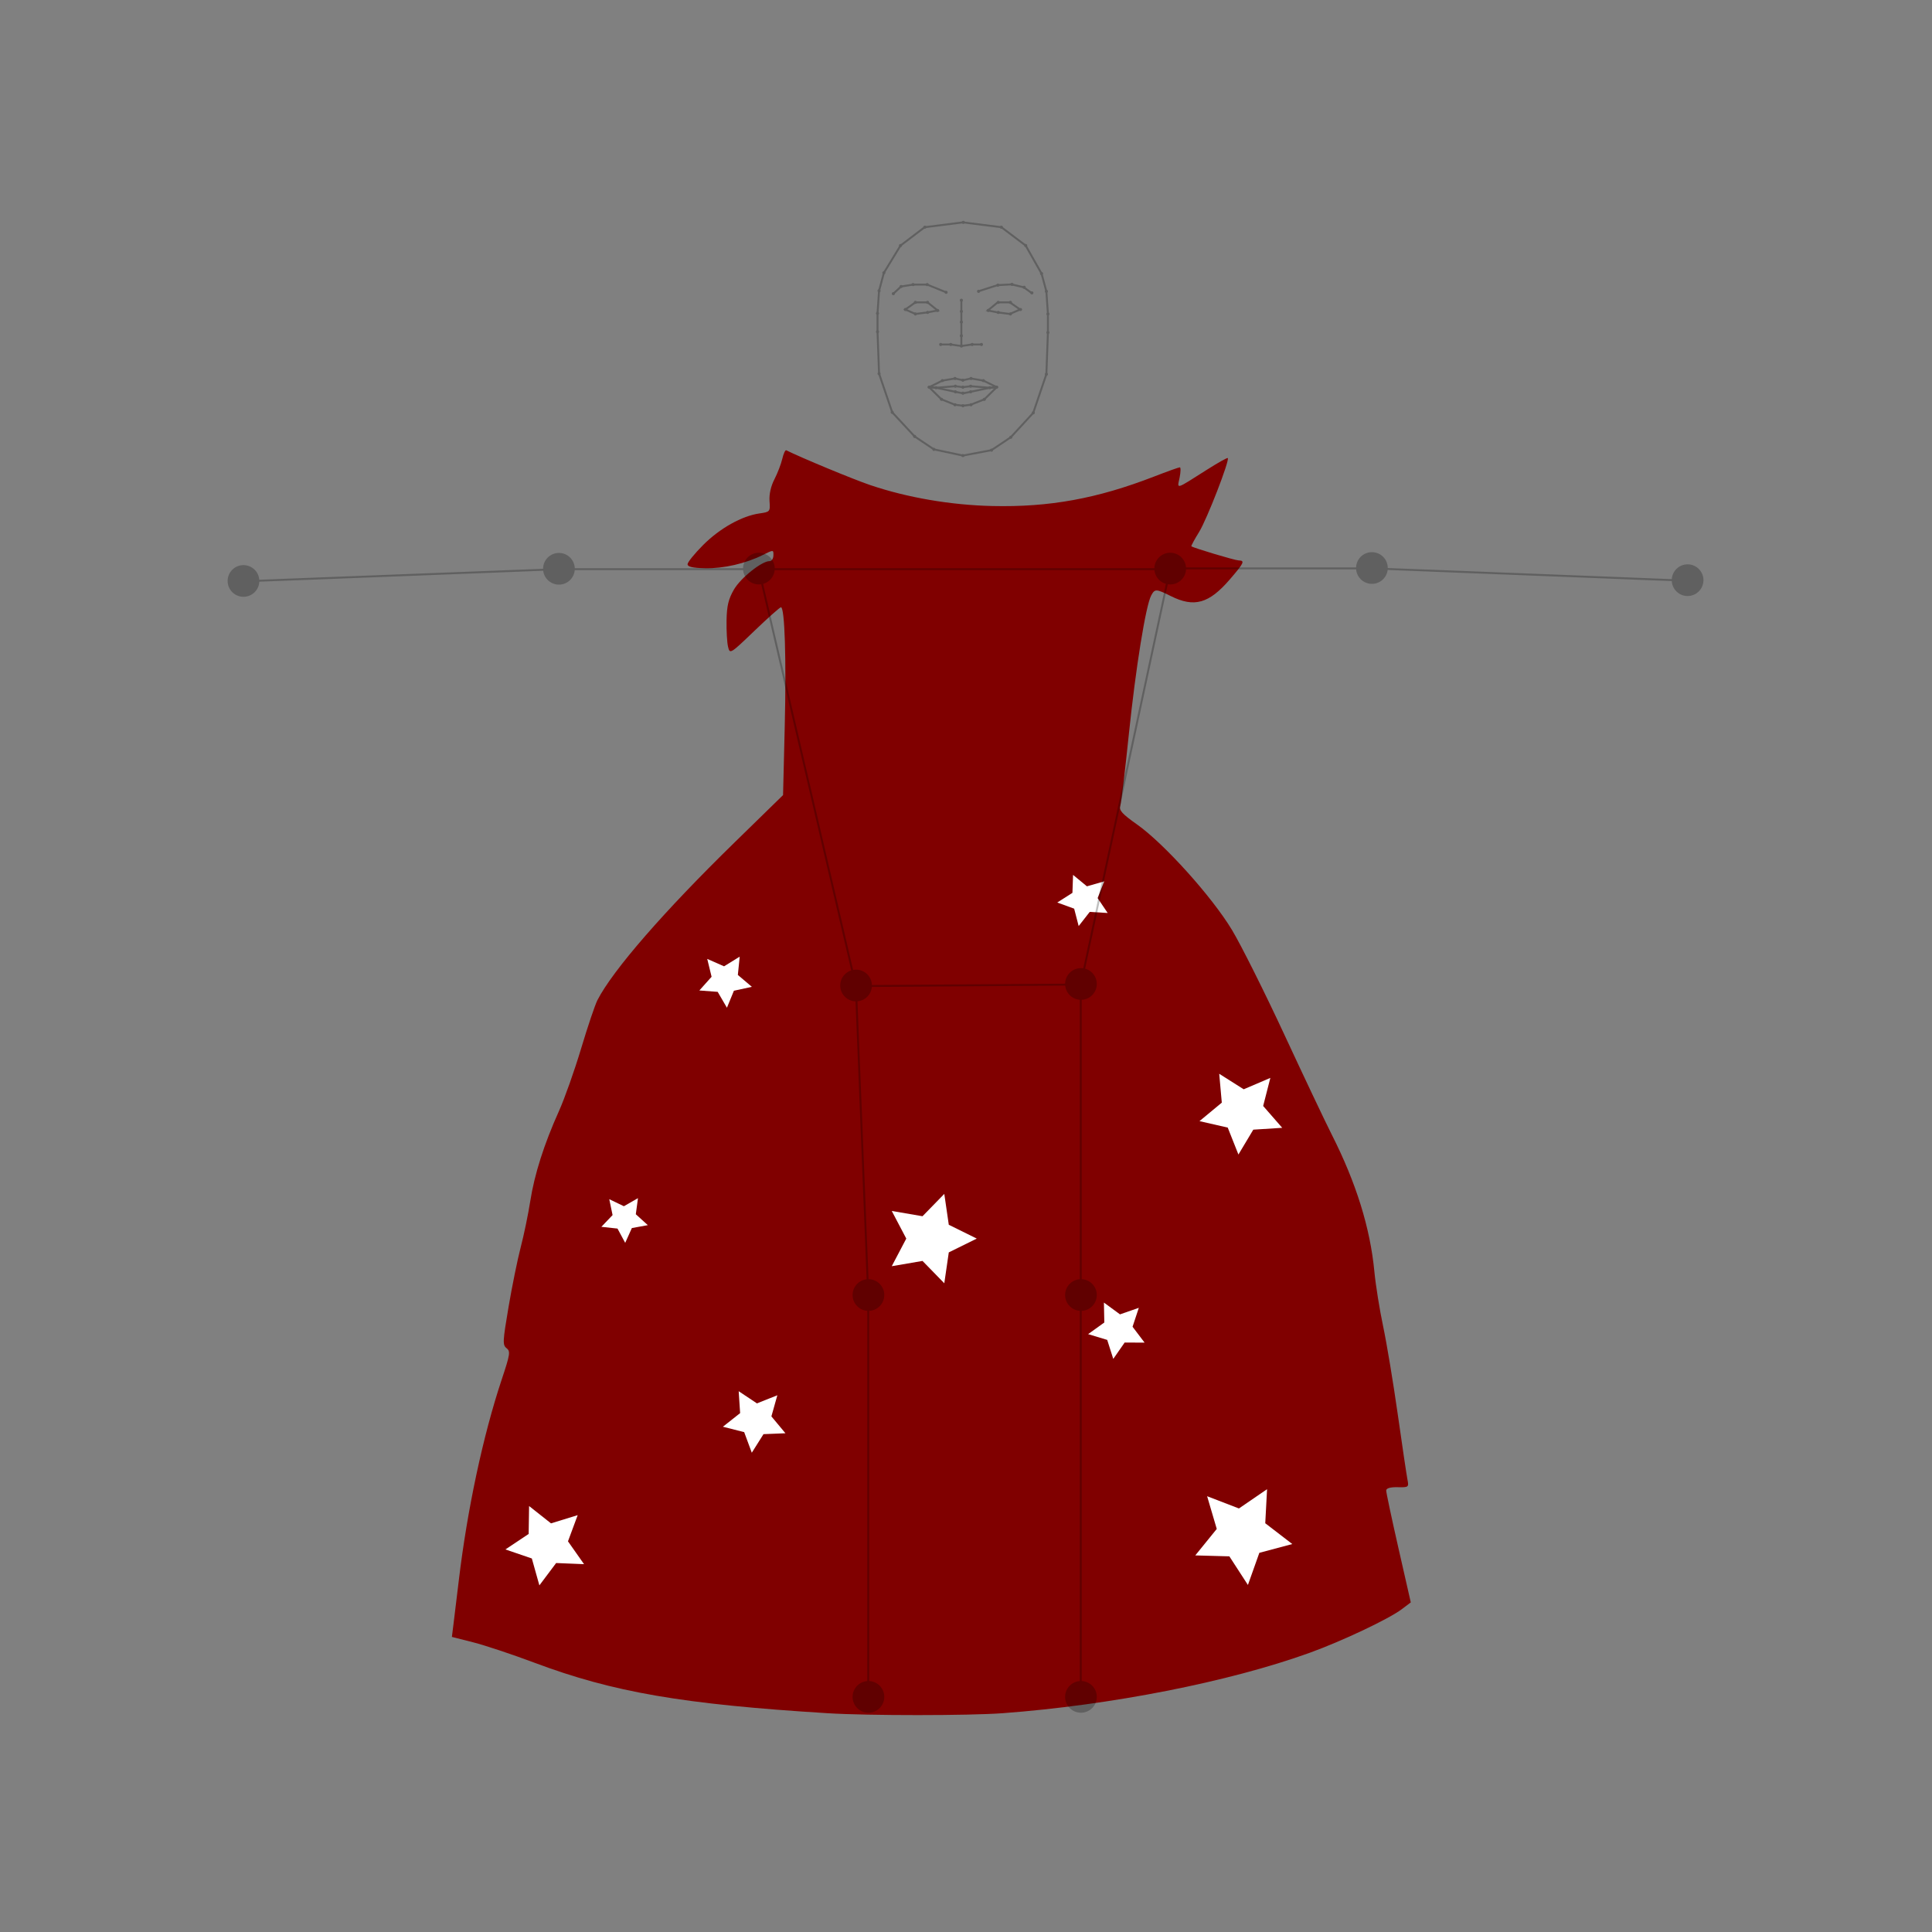 <?xml version="1.0" encoding="UTF-8" standalone="no"?>
<!-- Generator: Adobe Illustrator 24.0.1, SVG Export Plug-In . SVG Version: 6.00 Build 0)  -->

<svg
   version="1.1"
   id="Layer_1"
   x="0px"
   y="0px"
   width="1000px"
   height="1000px"
   viewBox="0 0 1000 1000"
   style="enable-background:new 0 0 1000 1000;"
   xml:space="preserve"
   sodipodi:docname="initEdit.svg"
   inkscape:version="1.2.1 (9c6d41e410, 2022-07-14)"
   xmlns:inkscape="http://www.inkscape.org/namespaces/inkscape"
   xmlns:sodipodi="http://sodipodi.sourceforge.net/DTD/sodipodi-0.dtd"
   xmlns="http://www.w3.org/2000/svg"
   xmlns:svg="http://www.w3.org/2000/svg"><rect x="0" y="0" width="1000" height="1000" fill="#808080" stroke="none"/><defs
   id="defs993" /><sodipodi:namedview
   id="namedview991"
   pagecolor="#ffffff"
   bordercolor="#000000"
   borderopacity="0.25"
   inkscape:showpageshadow="2"
   inkscape:pageopacity="0.0"
   inkscape:pagecheckerboard="0"
   inkscape:deskcolor="#d1d1d1"
   showgrid="false"
   inkscape:zoom="0.57558492"
   inkscape:cx="406.54297"
   inkscape:cy="596.78422"
   inkscape:window-width="1368"
   inkscape:window-height="850"
   inkscape:window-x="-6"
   inkscape:window-y="-6"
   inkscape:window-maximized="1"
   inkscape:current-layer="illustration" />
<g
   id="illustration"
   style="fill:#000000">
	
	
	
	
	
	
	
	
	
	
	
	
	
	
	
	
	
	
	
	
	
	
	
	
	
	
	
	
	
	
	
<path
   style="fill:#800000;stroke-width:1.456"
   d="m 428.311,886.757 c -74.934,-4.639 -110.959,-10.849 -151.741,-26.158 -11.314,-4.247 -25.544,-8.984 -31.623,-10.528 l -11.052,-2.806 0.863,-6.873 c 0.474,-3.78 1.699,-13.865 2.72,-22.411 4.394,-36.75 12.54,-74.892 22.182,-103.861 4.381,-13.165 4.612,-14.649 2.537,-16.299 -2.101,-1.669 -2.018,-3.381 1.029,-21.351 1.822,-10.745 4.662,-24.687 6.31,-30.983 1.649,-6.296 3.864,-16.984 4.923,-23.752 2.183,-13.945 7.133,-29.487 14.862,-46.665 2.908,-6.462 8.069,-21.035 11.47,-32.382 3.4,-11.348 7.2,-22.613 8.444,-25.032 7.979,-15.523 34.326,-45.829 70.831,-81.473 l 25.242,-24.647 0.874,-35.593 c 0.856,-34.855 0,-61.581 -1.963,-61.626 -0.544,-0.013 -6.715,5.474 -13.715,12.192 -12.588,12.082 -12.737,12.171 -13.672,8.219 -0.52,-2.198 -0.865,-8.334 -0.767,-13.637 0.139,-7.541 0.969,-11.011 3.812,-15.93 3.485,-6.031 14.507,-14.812 18.477,-14.721 1.044,0.024 1.928,-1.305 1.963,-2.953 0.063,-2.977 0.029,-2.979 -5.356,-0.286 -8.969,4.484 -20.52,7.143 -30.08,6.924 -6.391,-0.147 -9.019,-0.763 -8.991,-2.108 0.022,-1.045 3.672,-5.535 8.111,-9.977 8.613,-8.619 20,-14.991 29.112,-16.289 5.472,-0.78 5.582,-0.915 5.195,-6.399 -0.25,-3.546 0.684,-7.697 2.543,-11.307 1.616,-3.138 3.444,-7.899 4.062,-10.58 0.618,-2.681 1.543,-4.664 2.056,-4.405 7.332,3.704 34.76,15.076 43.459,18.019 19.171,6.485 41.714,10.352 63.19,10.837 29.542,0.668 54.258,-3.831 83.659,-15.228 6.839,-2.651 12.867,-4.811 13.395,-4.799 0.528,0.012 0.473,2.418 -0.121,5.347 -1.237,6.095 -2.573,6.491 14.427,-4.283 5.532,-3.506 10.266,-6.151 10.519,-5.876 1.063,1.153 -10.781,31.691 -14.835,38.248 -2.427,3.926 -4.23,7.272 -4.007,7.437 1.21,0.892 22.525,7.265 24.444,7.309 3.386,0.078 2.857,1.224 -4.517,9.791 -10.816,12.564 -18.437,14.722 -30.587,8.662 -7.609,-3.795 -8.242,-3.817 -10.13,-0.343 -2.821,5.19 -8.049,37.628 -11.579,71.846 -1.932,18.727 -3.921,35.377 -4.419,37.001 -0.738,2.405 0.871,4.208 8.677,9.724 14.051,9.929 38.896,37.552 49.166,54.661 4.718,7.861 16.884,32.179 27.035,54.04 10.151,21.86 21.193,45.151 24.538,51.756 12.664,25.01 19.93,48.353 22.09,70.965 0.665,6.966 2.704,19.712 4.531,28.323 1.827,8.611 5.225,29.055 7.552,45.432 2.327,16.376 4.593,31.619 5.035,33.874 0.777,3.959 0.603,4.095 -5.079,3.964 -3.758,-0.086 -5.896,0.535 -5.916,1.719 -0.017,1.02 2.838,14.466 6.345,29.881 l 6.377,28.027 -4.664,3.525 c -6.679,5.048 -30.928,16.524 -47.736,22.591 -41.653,15.036 -102.78,27.065 -158.698,31.231 -17.641,1.314 -69.68,1.323 -90.807,0.015 z"
   id="path389" /><path
   sodipodi:type="star"
   style="fill:#ffffff"
   id="path512"
   inkscape:flatsided="false"
   sodipodi:sides="5"
   sodipodi:cx="642.82434"
   sodipodi:cy="793.97491"
   sodipodi:r1="26.576546"
   sodipodi:r2="13.288272"
   sodipodi:arg1="0.19739556"
   sodipodi:arg2="0.82571409"
   inkscape:rounded="0"
   inkscape:randomized="0"
   d="m 668.885,799.187 -17.051,4.555 -5.914,16.628 -9.601,-14.808 -17.642,-0.486 11.117,-13.707 -4.99,-16.929 16.472,6.337 14.558,-9.977 -0.937,17.624 z"
   inkscape:transform-center-x="-0.95675659"
   inkscape:transform-center-y="1.6106242" /><path
   sodipodi:type="star"
   style="fill:#ffffff"
   id="path514"
   inkscape:flatsided="false"
   sodipodi:sides="5"
   sodipodi:cx="375.27042"
   sodipodi:cy="507.31003"
   sodipodi:r1="14.326663"
   sodipodi:r2="7.163331"
   sodipodi:arg1="0.24497866"
   sodipodi:arg2="0.87329719"
   inkscape:rounded="0"
   inkscape:randomized="0"
   d="m 389.169,510.785 -9.298,2.016 -3.611,8.802 -4.79,-8.22 -9.487,-0.714 6.337,-7.096 -2.253,-9.243 8.707,3.834 8.095,-4.999 -0.956,9.466 z"
   inkscape:transform-center-x="-0.3060309"
   inkscape:transform-center-y="1.0737494" /><path
   sodipodi:type="star"
   style="fill:#ffffff"
   id="path516"
   inkscape:flatsided="false"
   sodipodi:sides="5"
   sodipodi:cx="481.24957"
   sodipodi:cy="641.08698"
   sodipodi:r1="24.323084"
   sodipodi:r2="12.161541"
   sodipodi:arg1="0"
   sodipodi:arg2="0.62831853"
   inkscape:rounded="0"
   inkscape:randomized="0"
   d="m 505.573,641.087 -14.484,7.148 -2.323,15.984 -11.274,-11.566 -15.92,2.73 7.516,-14.297 -7.516,-14.297 15.92,2.73 11.274,-11.566 2.323,15.984 z"
   inkscape:transform-center-x="-2.3226478" /><path
   sodipodi:type="star"
   style="fill:#ffffff"
   id="path518"
   inkscape:flatsided="false"
   sodipodi:sides="5"
   sodipodi:cx="283.19019"
   sodipodi:cy="799.18701"
   sodipodi:r1="21.769096"
   sodipodi:r2="10.884548"
   sodipodi:arg1="0.49934672"
   sodipodi:arg2="1.1276653"
   inkscape:rounded="0"
   inkscape:randomized="0"
   d="m 302.301,809.611 -14.444,-0.591 -8.675,11.564 -3.901,-13.92 -13.678,-4.677 12.033,-8.012 0.222,-14.454 11.338,8.968 13.815,-4.256 -5.025,13.554 z"
   inkscape:transform-center-x="1.2386517"
   inkscape:transform-center-y="0.86519284" /><path
   sodipodi:type="star"
   style="fill:#ffffff"
   id="path520"
   inkscape:flatsided="false"
   sodipodi:sides="5"
   sodipodi:cx="642.82434"
   sodipodi:cy="575.0672"
   sodipodi:r1="22.58572"
   sodipodi:r2="11.29286"
   sodipodi:arg1="0.39479112"
   sodipodi:arg2="1.0231097"
   inkscape:rounded="0"
   inkscape:randomized="0"
   d="m 663.673,583.754 -14.968,0.954 -7.699,12.871 -5.533,-13.941 -14.621,-3.345 11.548,-9.57 -1.337,-14.939 12.67,8.026 13.795,-5.887 -3.718,14.53 z"
   inkscape:transform-center-x="0.56215006"
   inkscape:transform-center-y="1.6151007" /><path
   sodipodi:type="star"
   style="fill:#ffffff"
   id="path522"
   inkscape:flatsided="false"
   sodipodi:sides="5"
   sodipodi:cx="561.16827"
   sodipodi:cy="465.61331"
   sodipodi:r1="14.007069"
   sodipodi:r2="7.0035348"
   sodipodi:arg1="0.51914611"
   sodipodi:arg2="1.1474646"
   inkscape:rounded="0"
   inkscape:randomized="0"
   d="m 573.33,472.563 -9.284,-0.564 -5.728,7.329 -2.333,-9.004 -8.74,-3.183 7.843,-5.001 0.327,-9.296 7.18,5.914 8.942,-2.562 -3.406,8.656 z"
   inkscape:transform-center-x="0.88106892"
   inkscape:transform-center-y="0.47160621" /><path
   sodipodi:type="star"
   style="fill:#ffffff"
   id="path524"
   inkscape:flatsided="false"
   sodipodi:sides="5"
   sodipodi:cx="323.14954"
   sodipodi:cy="630.66278"
   sodipodi:r1="12.648194"
   sodipodi:r2="6.3240976"
   sodipodi:arg1="0.27829966"
   sodipodi:arg2="0.90661819"
   inkscape:rounded="0"
   inkscape:randomized="0"
   d="m 335.311,634.138 -8.263,1.505 -3.445,7.66 -3.985,-7.394 -8.35,-0.909 5.801,-6.075 -1.716,-8.222 7.57,3.639 7.29,-4.173 -1.122,8.324 z"
   inkscape:transform-center-x="-0.14012749"
   inkscape:transform-center-y="1.0737494" /><path
   sodipodi:type="star"
   style="fill:#ffffff"
   id="path528"
   inkscape:flatsided="false"
   sodipodi:sides="5"
   sodipodi:cx="390.90671"
   sodipodi:cy="734.9046"
   sodipodi:r1="17.111042"
   sodipodi:r2="8.555522"
   sodipodi:arg1="0.41822433"
   sodipodi:arg2="1.0465429"
   inkscape:rounded="0"
   inkscape:randomized="0"
   d="m 406.543,741.854 -11.354,0.457 -6.06,9.612 -3.943,-10.657 -11.014,-2.793 8.917,-7.043 -0.747,-11.338 9.454,6.304 10.552,-4.214 -3.074,10.939 z"
   inkscape:transform-center-x="0.5492621"
   inkscape:transform-center-y="1.1027403" /><path
   sodipodi:type="star"
   style="fill:#ffffff"
   id="path530"
   inkscape:flatsided="false"
   sodipodi:sides="5"
   sodipodi:cx="578.54193"
   sodipodi:cy="687.99579"
   sodipodi:r1="15.539448"
   sodipodi:r2="7.7697248"
   sodipodi:arg1="0.46364761"
   sodipodi:arg2="1.0919661"
   inkscape:rounded="0"
   inkscape:randomized="0"
   d="m 592.441,694.945 -10.319,-0.053 -5.894,8.47 -3.138,-9.831 -9.877,-2.988 8.38,-6.022 -0.21,-10.317 8.317,6.109 9.747,-3.388 -3.24,9.797 z"
   inkscape:transform-center-x="0.71516551"
   inkscape:transform-center-y="0.78717326" /></g>
<g
   id="skeleton_1_"
   sodipodi:insensitive="true"
   style="opacity:0.25">
	<circle
   id="rightShoulder"
   cx="392.8"
   cy="294.3"
   r="8.2" />
	<circle
   id="rightElbow"
   cx="289.3"
   cy="294.4"
   r="8.2" />
	
		<circle
   id="rightWrist"
   transform="matrix(0.995,-0.099,0.099,0.995,-29.027,13.87)"
   cx="125.9"
   cy="300.8"
   r="8.2" />
	<circle
   id="rightHip"
   cx="443.1"
   cy="510.1"
   r="8.2" />
	<circle
   id="rightKnee"
   cx="449.5"
   cy="670.3"
   r="8.2" />
	<circle
   id="rightAnkle"
   cx="449.5"
   cy="878.3"
   r="8.2" />
	<circle
   id="leftShoulder"
   cx="605.7"
   cy="294.3"
   r="8.2" />
	<circle
   id="leftElbow"
   cx="710.1"
   cy="294"
   r="8.2" />
	<circle
   id="leftWrist"
   cx="873.5"
   cy="300.3"
   r="8.2" />
	<circle
   id="leftHip"
   cx="559.5"
   cy="509.3"
   r="8.2" />
	<circle
   id="leftKnee"
   cx="559.5"
   cy="670.3"
   r="8.2" />
	<circle
   id="leftAnkle"
   cx="559.5"
   cy="878.3"
   r="8.2" />
	<polygon
   style="fill:none;stroke:#000000;stroke-miterlimit:10"
   points="443,510.4 559.4,509.6 605.6,294.6 392.7,294.6 "
   id="polygon886" />
	<polyline
   style="fill:none;stroke:#000000;stroke-miterlimit:10"
   points="391.7,294.6 289,294.6 125.7,300.9  "
   id="polyline888" />
	<polyline
   style="fill:none;stroke:#000000;stroke-miterlimit:10"
   points="607.1,294.2 710.3,294.2 873.6,300.6  "
   id="polyline890" />
	<polyline
   style="fill:none;stroke:#000000;stroke-miterlimit:10"
   points="443,510.4 449.4,670.6 449.4,878.6  "
   id="polyline892" />
	<polyline
   style="fill:none;stroke:#000000;stroke-miterlimit:10"
   points="559.4,509.6 559.4,670.6 559.4,878.6  "
   id="polyline894" />
	<circle
   id="rightEye0"
   cx="468.6"
   cy="160.2"
   r="0.8" />
	<circle
   id="rightBrow1"
   cx="466.4"
   cy="148.3"
   r="0.8" />
	<circle
   id="rightBrow4"
   cx="489.7"
   cy="151.3"
   r="0.8" />
	<circle
   id="nose1"
   cx="497.6"
   cy="161.2"
   r="0.8" />
	<circle
   id="rightBrow3"
   cx="479.9"
   cy="147.3"
   r="0.8" />
	<circle
   id="rightEye1"
   cx="473.8"
   cy="156.5"
   r="0.8" />
	<circle
   id="rightBrow0"
   cx="462.4"
   cy="152"
   r="0.8" />
	<circle
   id="rightBrow2"
   cx="472.6"
   cy="147.3"
   r="0.8" />
	<circle
   id="rightEye5"
   cx="473.8"
   cy="162.5"
   r="0.8" />
	<circle
   id="rightEye2"
   cx="480.1"
   cy="156.5"
   r="0.8" />
	<circle
   id="rightEye3"
   cx="485.3"
   cy="160.7"
   r="0.8" />
	<circle
   id="nose0"
   cx="497.6"
   cy="155.4"
   r="0.8" />
	<circle
   id="nose3"
   cx="497.6"
   cy="173.8"
   r="0.8" />
	<circle
   id="rightNose0"
   cx="486.9"
   cy="178.3"
   r="0.8" />
	<circle
   id="rightMouthCorner"
   cx="480.9"
   cy="200.4"
   r="0.8" />
	<circle
   id="rightNose1"
   cx="492.1"
   cy="178.3"
   r="0.8" />
	<circle
   id="rightUpperLipTop0"
   cx="487.8"
   cy="197"
   r="0.8" />
	<circle
   id="nose2"
   cx="497.6"
   cy="166.7"
   r="0.8" />
	<circle
   id="nose4"
   cx="497.6"
   cy="179.1"
   r="0.8" />
	<circle
   id="upperLipTopMid"
   cx="498.4"
   cy="196.8"
   r="0.8" />
	<circle
   id="rightUpperLipTop1"
   cx="494.3"
   cy="195.9"
   r="0.8" />
	<path
   id="rightMiddleLip"
   d="m 484.5,199.9 c 0.4,0 0.8,0.4 0.8,0.8 0,0.4 -0.4,0.8 -0.8,0.8 -0.4,0 -0.8,-0.4 -0.8,-0.8 0,-0.4 0.4,-0.8 0.8,-0.8 z" />
	<circle
   id="lowerLipBottomMid"
   cx="498.4"
   cy="210"
   r="0.8" />
	<circle
   id="upperLipBottomMid"
   cx="498.4"
   cy="200.4"
   r="0.8" />
	<circle
   id="lowerLipTopMid"
   cx="498.4"
   cy="203.5"
   r="0.8" />
	<circle
   id="rightUpperLipBottom1"
   cx="494.5"
   cy="199.9"
   r="0.8" />
	<circle
   id="rightLowerLipTop0"
   cx="494.5"
   cy="202.8"
   r="0.8" />
	<circle
   id="rightLowerLipBottom1"
   cx="494.3"
   cy="209.5"
   r="0.8" />
	<circle
   id="rightLowerLipBottom0"
   cx="487.3"
   cy="206.7"
   r="0.8" />
	<circle
   id="rightEye4"
   cx="480.1"
   cy="161.7"
   r="0.8" />
	<circle
   id="jawMid"
   cx="498.4"
   cy="235.8"
   r="0.8" />
	<circle
   id="rightJaw7"
   cx="483.4"
   cy="232.6"
   r="0.8" />
	<circle
   id="rightJaw6"
   cx="473.4"
   cy="225.9"
   r="0.8" />
	<circle
   id="rightJaw5"
   cx="461.8"
   cy="213.4"
   r="0.8" />
	<circle
   id="rightJaw4"
   cx="455"
   cy="193.4"
   r="0.8" />
	<circle
   id="rightJaw3"
   cx="454.2"
   cy="171.7"
   r="0.8" />
	<circle
   id="rightJaw2"
   cx="454.2"
   cy="162.2"
   r="0.8" />
	<circle
   id="rightJaw1"
   cx="455"
   cy="150.5"
   r="0.8" />
	<circle
   id="rightJaw0"
   cx="457.5"
   cy="141.2"
   r="0.8" />
	<circle
   id="topMid"
   cx="498.6"
   cy="115.1"
   r="0.8" />
	<circle
   id="leftTop0"
   cx="518.3"
   cy="117.6"
   r="0.8" />
	<circle
   id="leftTop1"
   cx="530.9"
   cy="127.1"
   r="0.8" />
	<circle
   id="leftEye0"
   cx="528.2"
   cy="160.2"
   r="0.8" />
	<circle
   id="leftBrow1"
   cx="530.1"
   cy="148.7"
   r="0.8" />
	<circle
   id="leftBrow4"
   cx="506.5"
   cy="150.8"
   r="0.8" />
	<circle
   id="leftBrow3"
   cx="516.5"
   cy="147.6"
   r="0.8" />
	<circle
   id="leftEye1"
   cx="523"
   cy="156.5"
   r="0.8" />
	<circle
   id="leftBrow0"
   cx="534.1"
   cy="151.6"
   r="0.8" />
	<circle
   id="leftBrow2"
   cx="523.8"
   cy="147.2"
   r="0.8" />
	<circle
   id="leftEye5"
   cx="523"
   cy="162.5"
   r="0.8" />
	<circle
   id="leftEye2"
   cx="516.7"
   cy="156.5"
   r="0.8" />
	<circle
   id="leftEye3"
   cx="511.5"
   cy="160.7"
   r="0.8" />
	<circle
   id="leftNose0"
   cx="508"
   cy="178.3"
   r="0.8" />
	<circle
   id="leftMouthCorner"
   cx="515.9"
   cy="200.4"
   r="0.8" />
	<circle
   id="leftNose1"
   cx="503.2"
   cy="178.3"
   r="0.8" />
	<circle
   id="leftUpperLipTop0"
   cx="509"
   cy="197"
   r="0.8" />
	<circle
   id="leftUpperLipTop1"
   cx="502.6"
   cy="195.9"
   r="0.8" />
	<path
   id="leftMiddleLip"
   d="m 512.3,199.9 c 0.4,0 0.8,0.4 0.8,0.8 0,0.4 -0.4,0.8 -0.8,0.8 -0.4,0 -0.8,-0.4 -0.8,-0.8 0,-0.4 0.4,-0.8 0.8,-0.8 z" />
	<circle
   id="leftUpperLipBottom1"
   cx="502.4"
   cy="199.9"
   r="0.8" />
	<circle
   id="leftLowerLipTop0"
   cx="502.4"
   cy="202.8"
   r="0.8" />
	<circle
   id="leftLowerLipBottom1"
   cx="502.6"
   cy="209.5"
   r="0.8" />
	<circle
   id="leftLowerLipBottom0"
   cx="509.5"
   cy="206.7"
   r="0.8" />
	<circle
   id="leftEye4"
   cx="516.7"
   cy="161.7"
   r="0.8" />
	<circle
   id="leftJaw7"
   cx="513.2"
   cy="233"
   r="0.8" />
	<circle
   id="leftJaw6"
   cx="523.2"
   cy="226.3"
   r="0.8" />
	<circle
   id="leftJaw5"
   cx="534.8"
   cy="213.7"
   r="0.8" />
	<circle
   id="leftJaw4"
   cx="541.6"
   cy="193.7"
   r="0.8" />
	<circle
   id="leftJaw3"
   cx="542.4"
   cy="172.1"
   r="0.8" />
	<circle
   id="leftJaw2"
   cx="542.4"
   cy="162.5"
   r="0.8" />
	<circle
   id="leftJaw1"
   cx="541.6"
   cy="150.8"
   r="0.8" />
	<circle
   id="leftJaw0"
   cx="539.1"
   cy="141.6"
   r="0.8" />
	<polyline
   style="fill:none;stroke:#000000;stroke-miterlimit:10"
   points="498.4,115.1 478.6,117.6 466.1,127.1 457.5,141.2    455,150.5 454.2,162.2 454.2,171.7 455,193.4 461.8,213.4 473.4,225.9 483.4,232.6 498.4,235.8 513.2,233 523.2,226.3 534.8,213.7    541.6,193.7 542.4,172.1 542.4,162.5 541.6,150.8 539.1,141.6 530.9,127.1 518.3,117.6 498.4,115.1  "
   id="polyline967" />
	<polyline
   style="fill:none;stroke:#000000;stroke-miterlimit:10"
   points="462.4,152 466.4,148.3 472.6,147.3 479.9,147.3    489.7,151.3  "
   id="polyline969" />
	<polygon
   style="fill:none;stroke:#000000;stroke-miterlimit:10"
   points="473.8,156.5 480.1,156.5 485.3,160.7 480.1,161.7 473.8,162.5 468.6,160.2 "
   id="polygon971" />
	<polyline
   style="fill:none;stroke:#000000;stroke-miterlimit:10"
   points="486.9,178.3 492.1,178.3 497.6,179.1 497.6,173.8    497.6,166.7 497.6,161.2 497.6,155.4  "
   id="polyline973" />
	<polyline
   style="fill:none;stroke:#000000;stroke-miterlimit:10"
   points="533.9,151.6 529.9,148.7 523.6,147.2 516.3,147.6    506.3,150.8  "
   id="polyline975" />
	<polygon
   style="fill:none;stroke:#000000;stroke-miterlimit:10"
   points="522.7,156.5 516.4,156.5 511.3,160.7 516.4,161.7 522.7,162.5 528,160.2 "
   id="polygon977" />
	<polyline
   style="fill:none;stroke:#000000;stroke-miterlimit:10"
   points="508,178.3 503,178.3 497.6,179.1  "
   id="polyline979" />
	<polygon
   style="fill:none;stroke:#000000;stroke-miterlimit:10"
   points="487.8,197 494.3,195.9 498.4,196.8 502.6,195.9 509,197 515.9,200.4 509.5,206.7 502.4,209.5 498.4,210 494.3,209.5 487.3,206.7 480.9,200.4 "
   id="polygon981" />
	<polyline
   style="fill:none;stroke:#000000;stroke-miterlimit:10"
   points="480.9,200.4 484.5,200.7 494.5,199.9 498.4,200.4    502.4,199.9 512.3,200.7 515.9,200.4  "
   id="polyline983" />
	<polyline
   style="fill:none;stroke:#000000;stroke-miterlimit:10"
   points="480.9,200.4 484.5,200.7 494.5,202.8 498.4,203.6    502.4,202.8 512.3,200.7 515.9,200.4  "
   id="polyline985" />
	<circle
   id="rightTop0"
   cx="478.7"
   cy="117.6"
   r="0.8" />
	<circle
   id="rightTop1"
   cx="466.1"
   cy="127.1"
   r="0.8" />
</g>
</svg>
